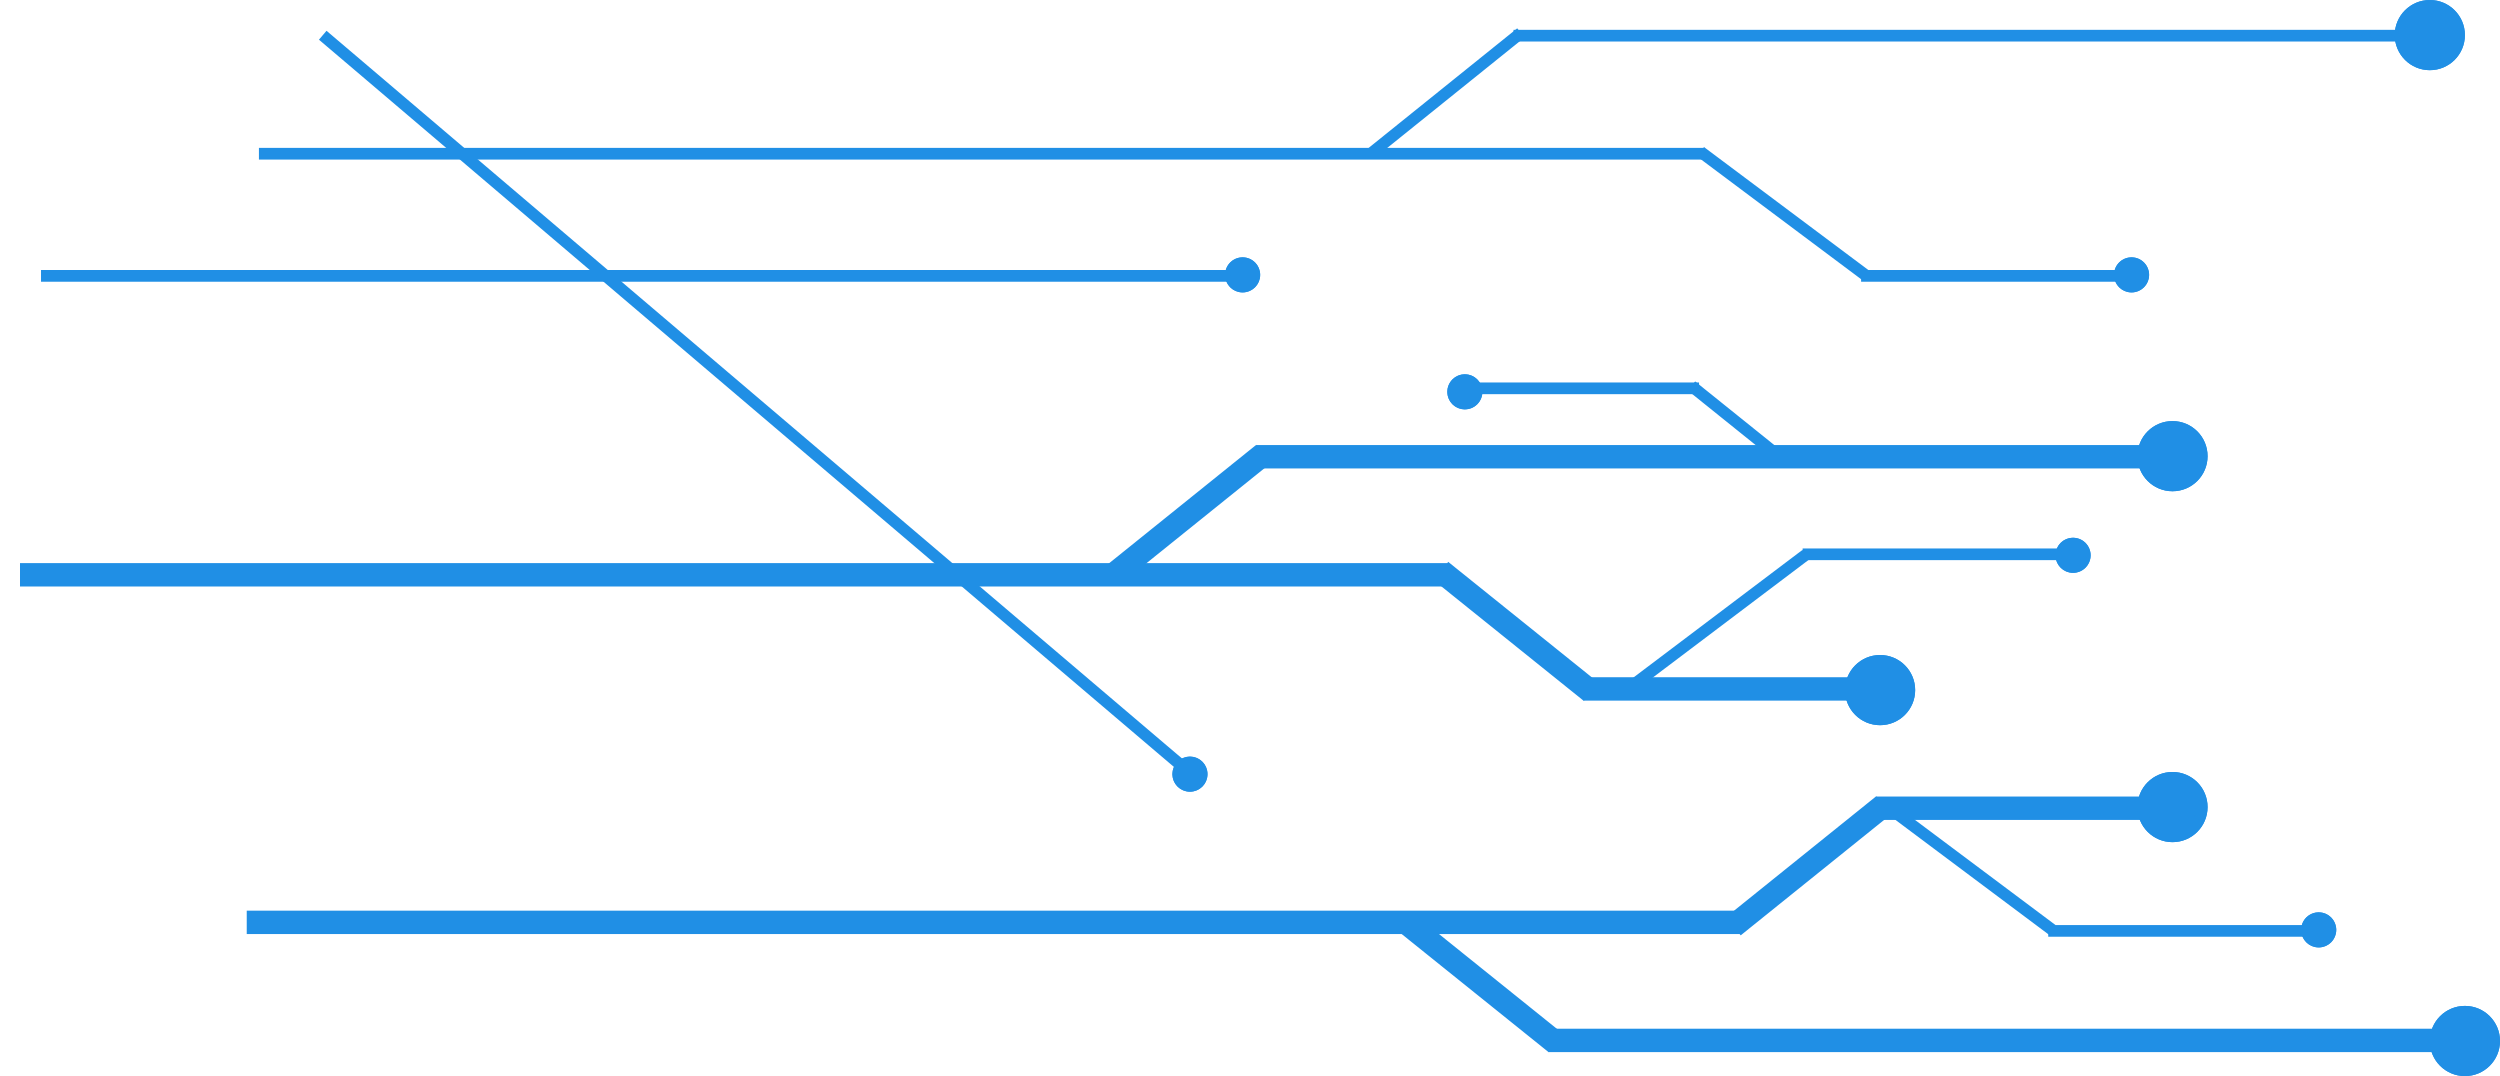 <svg xmlns="http://www.w3.org/2000/svg" width="213.738" height="92" viewBox="0 0 213.738 92">
  <defs>
    <style>
      .cls-1, .cls-2, .cls-3 {
        fill: #208fe5;
        stroke: #208fe5;
      }

      .cls-2 {
        stroke-width: 2px;
      }

      .cls-3 {
        stroke-width: 0.5px;
      }

      .cls-4 {
        stroke: none;
      }

      .cls-5 {
        fill: none;
      }
    </style>
  </defs>
  <g id="Groupe_51" data-name="Groupe 51" transform="translate(94.738 -609)">
    <path id="Tracé_235" data-name="Tracé 235" class="cls-1" d="M0,.09H19.573" transform="translate(30.949 642.11)"/>
    <path id="Tracé_237" data-name="Tracé 237" class="cls-1" d="M0,3.826H10.3" transform="translate(52.274 639.018) rotate(38.8)"/>
    <g id="Ellipse_114" data-name="Ellipse 114" class="cls-1" transform="translate(29 641)">
      <circle class="cls-4" cx="1.5" cy="1.5" r="1.5"/>
      <circle class="cls-5" cx="1.5" cy="1.5" r="1"/>
    </g>
    <path id="Tracé_265" data-name="Tracé 265" class="cls-2" d="M11.616.032H139.289" transform="translate(-85.259 687.825)"/>
    <path id="Tracé_231" data-name="Tracé 231" class="cls-1" d="M10.948.125H134.579" transform="translate(-83.549 622.018)"/>
    <path id="Tracé_247" data-name="Tracé 247" class="cls-2" d="M0,.125H122.058" transform="translate(-93.028 658.018)"/>
    <path id="Tracé_271" data-name="Tracé 271" class="cls-2" d="M0,.032H78.31" transform="translate(37.66 697.918)"/>
    <path id="Tracé_227" data-name="Tracé 227" class="cls-1" d="M0,.032H78.31" transform="translate(34.66 612.018)"/>
    <path id="Tracé_243" data-name="Tracé 243" class="cls-2" d="M0,.032H78.31" transform="translate(12.66 648.018)"/>
    <path id="Tracé_259" data-name="Tracé 259" class="cls-2" d="M0,.032H25.31" transform="translate(65.66 678.068)"/>
    <path id="Tracé_257" data-name="Tracé 257" class="cls-2" d="M0,.032H25.31" transform="translate(40.66 667.868)"/>
    <path id="Tracé_239" data-name="Tracé 239" class="cls-1" d="M22.53.1H0" transform="translate(86.907 632.686) rotate(180)"/>
    <path id="Tracé_241" data-name="Tracé 241" class="cls-1" d="M102.139.1H0" transform="translate(10.907 632.686) rotate(180)"/>
    <path id="Tracé_269" data-name="Tracé 269" class="cls-1" d="M22.53.1H0" transform="translate(102.907 688.686) rotate(180)"/>
    <path id="Tracé_249" data-name="Tracé 249" class="cls-1" d="M22.53,0H0" transform="translate(81.907 656.389) rotate(180)"/>
    <path id="Tracé_267" data-name="Tracé 267" class="cls-2" d="M0,3.158H16.48" transform="translate(27.43 685.396) rotate(38.8)"/>
    <path id="Tracé_229" data-name="Tracé 229" class="cls-1" d="M0,0H16.48" transform="matrix(0.779, -0.627, 0.627, 0.779, 22.451, 622.144)"/>
    <path id="Tracé_245" data-name="Tracé 245" class="cls-2" d="M0,0H16.48" transform="matrix(0.779, -0.627, 0.627, 0.779, 0.451, 658.144)"/>
    <path id="Tracé_261" data-name="Tracé 261" class="cls-2" d="M0,0H16.48" transform="matrix(-0.779, 0.627, -0.627, -0.779, 66.294, 677.856)"/>
    <path id="Tracé_233" data-name="Tracé 233" class="cls-1" d="M0,.834H17.563" transform="translate(64.212 633.164) rotate(-143.2)"/>
    <path id="Tracé_263" data-name="Tracé 263" class="cls-1" d="M0,.834H17.563" transform="translate(80.212 689.164) rotate(-143.2)"/>
    <path id="Tracé_251" data-name="Tracé 251" class="cls-1" d="M0,.078H.479L18.372,0l.8,0" transform="translate(59.711 656.479) rotate(143.2)"/>
    <path id="Tracé_253" data-name="Tracé 253" class="cls-2" d="M0,0H16.48" transform="translate(41.294 668.144) rotate(-141.2)"/>
    <path id="Tracé_255" data-name="Tracé 255" class="cls-1" d="M0,0H0L.755.023,2.417.066l90.25,2.452,4.029.107" transform="matrix(-0.779, -0.627, 0.627, -0.779, 6.534, 674.686)"/>
    <g id="Ellipse_128" data-name="Ellipse 128" class="cls-1" transform="translate(88 675)">
      <circle class="cls-4" cx="3" cy="3" r="3"/>
      <circle class="cls-5" cx="3" cy="3" r="2.5"/>
    </g>
    <g id="Ellipse_116" data-name="Ellipse 116" class="cls-3" transform="translate(86 631)">
      <circle class="cls-4" cx="1.5" cy="1.5" r="1.5"/>
      <circle class="cls-5" cx="1.5" cy="1.5" r="1.25"/>
    </g>
    <g id="Ellipse_118" data-name="Ellipse 118" class="cls-3" transform="translate(10 631)">
      <circle class="cls-4" cx="1.5" cy="1.5" r="1.5"/>
      <circle class="cls-5" cx="1.5" cy="1.5" r="1.25"/>
    </g>
    <g id="Ellipse_130" data-name="Ellipse 130" class="cls-3" transform="translate(102 687)">
      <circle class="cls-4" cx="1.5" cy="1.5" r="1.5"/>
      <circle class="cls-5" cx="1.5" cy="1.5" r="1.25"/>
    </g>
    <g id="Ellipse_122" data-name="Ellipse 122" class="cls-3" transform="translate(81 654.975)">
      <ellipse class="cls-4" cx="1.5" cy="1.5" rx="1.5" ry="1.5"/>
      <ellipse class="cls-5" cx="1.5" cy="1.5" rx="1.25" ry="1.25"/>
    </g>
    <g id="Ellipse_124" data-name="Ellipse 124" class="cls-1" transform="translate(63 665)">
      <ellipse class="cls-4" cx="3" cy="3" rx="3" ry="3"/>
      <ellipse class="cls-5" cx="3" cy="3" rx="2.5" ry="2.5"/>
    </g>
    <g id="Ellipse_126" data-name="Ellipse 126" class="cls-3" transform="translate(8.497 676.686) rotate(180)">
      <circle class="cls-4" cx="1.5" cy="1.5" r="1.5"/>
      <circle class="cls-5" cx="1.5" cy="1.5" r="1.25"/>
    </g>
    <g id="Ellipse_132" data-name="Ellipse 132" class="cls-1" transform="translate(113 695)">
      <circle class="cls-4" cx="3" cy="3" r="3"/>
      <circle class="cls-5" cx="3" cy="3" r="2.5"/>
    </g>
    <g id="Ellipse_111" data-name="Ellipse 111" class="cls-1" transform="translate(110 609)">
      <circle class="cls-4" cx="3" cy="3" r="3"/>
      <circle class="cls-5" cx="3" cy="3" r="2.5"/>
    </g>
    <g id="Ellipse_120" data-name="Ellipse 120" class="cls-1" transform="translate(88 645)">
      <ellipse class="cls-4" cx="3" cy="3" rx="3" ry="3"/>
      <ellipse class="cls-5" cx="3" cy="3" rx="2.5" ry="2.5"/>
    </g>
  </g>
</svg>
